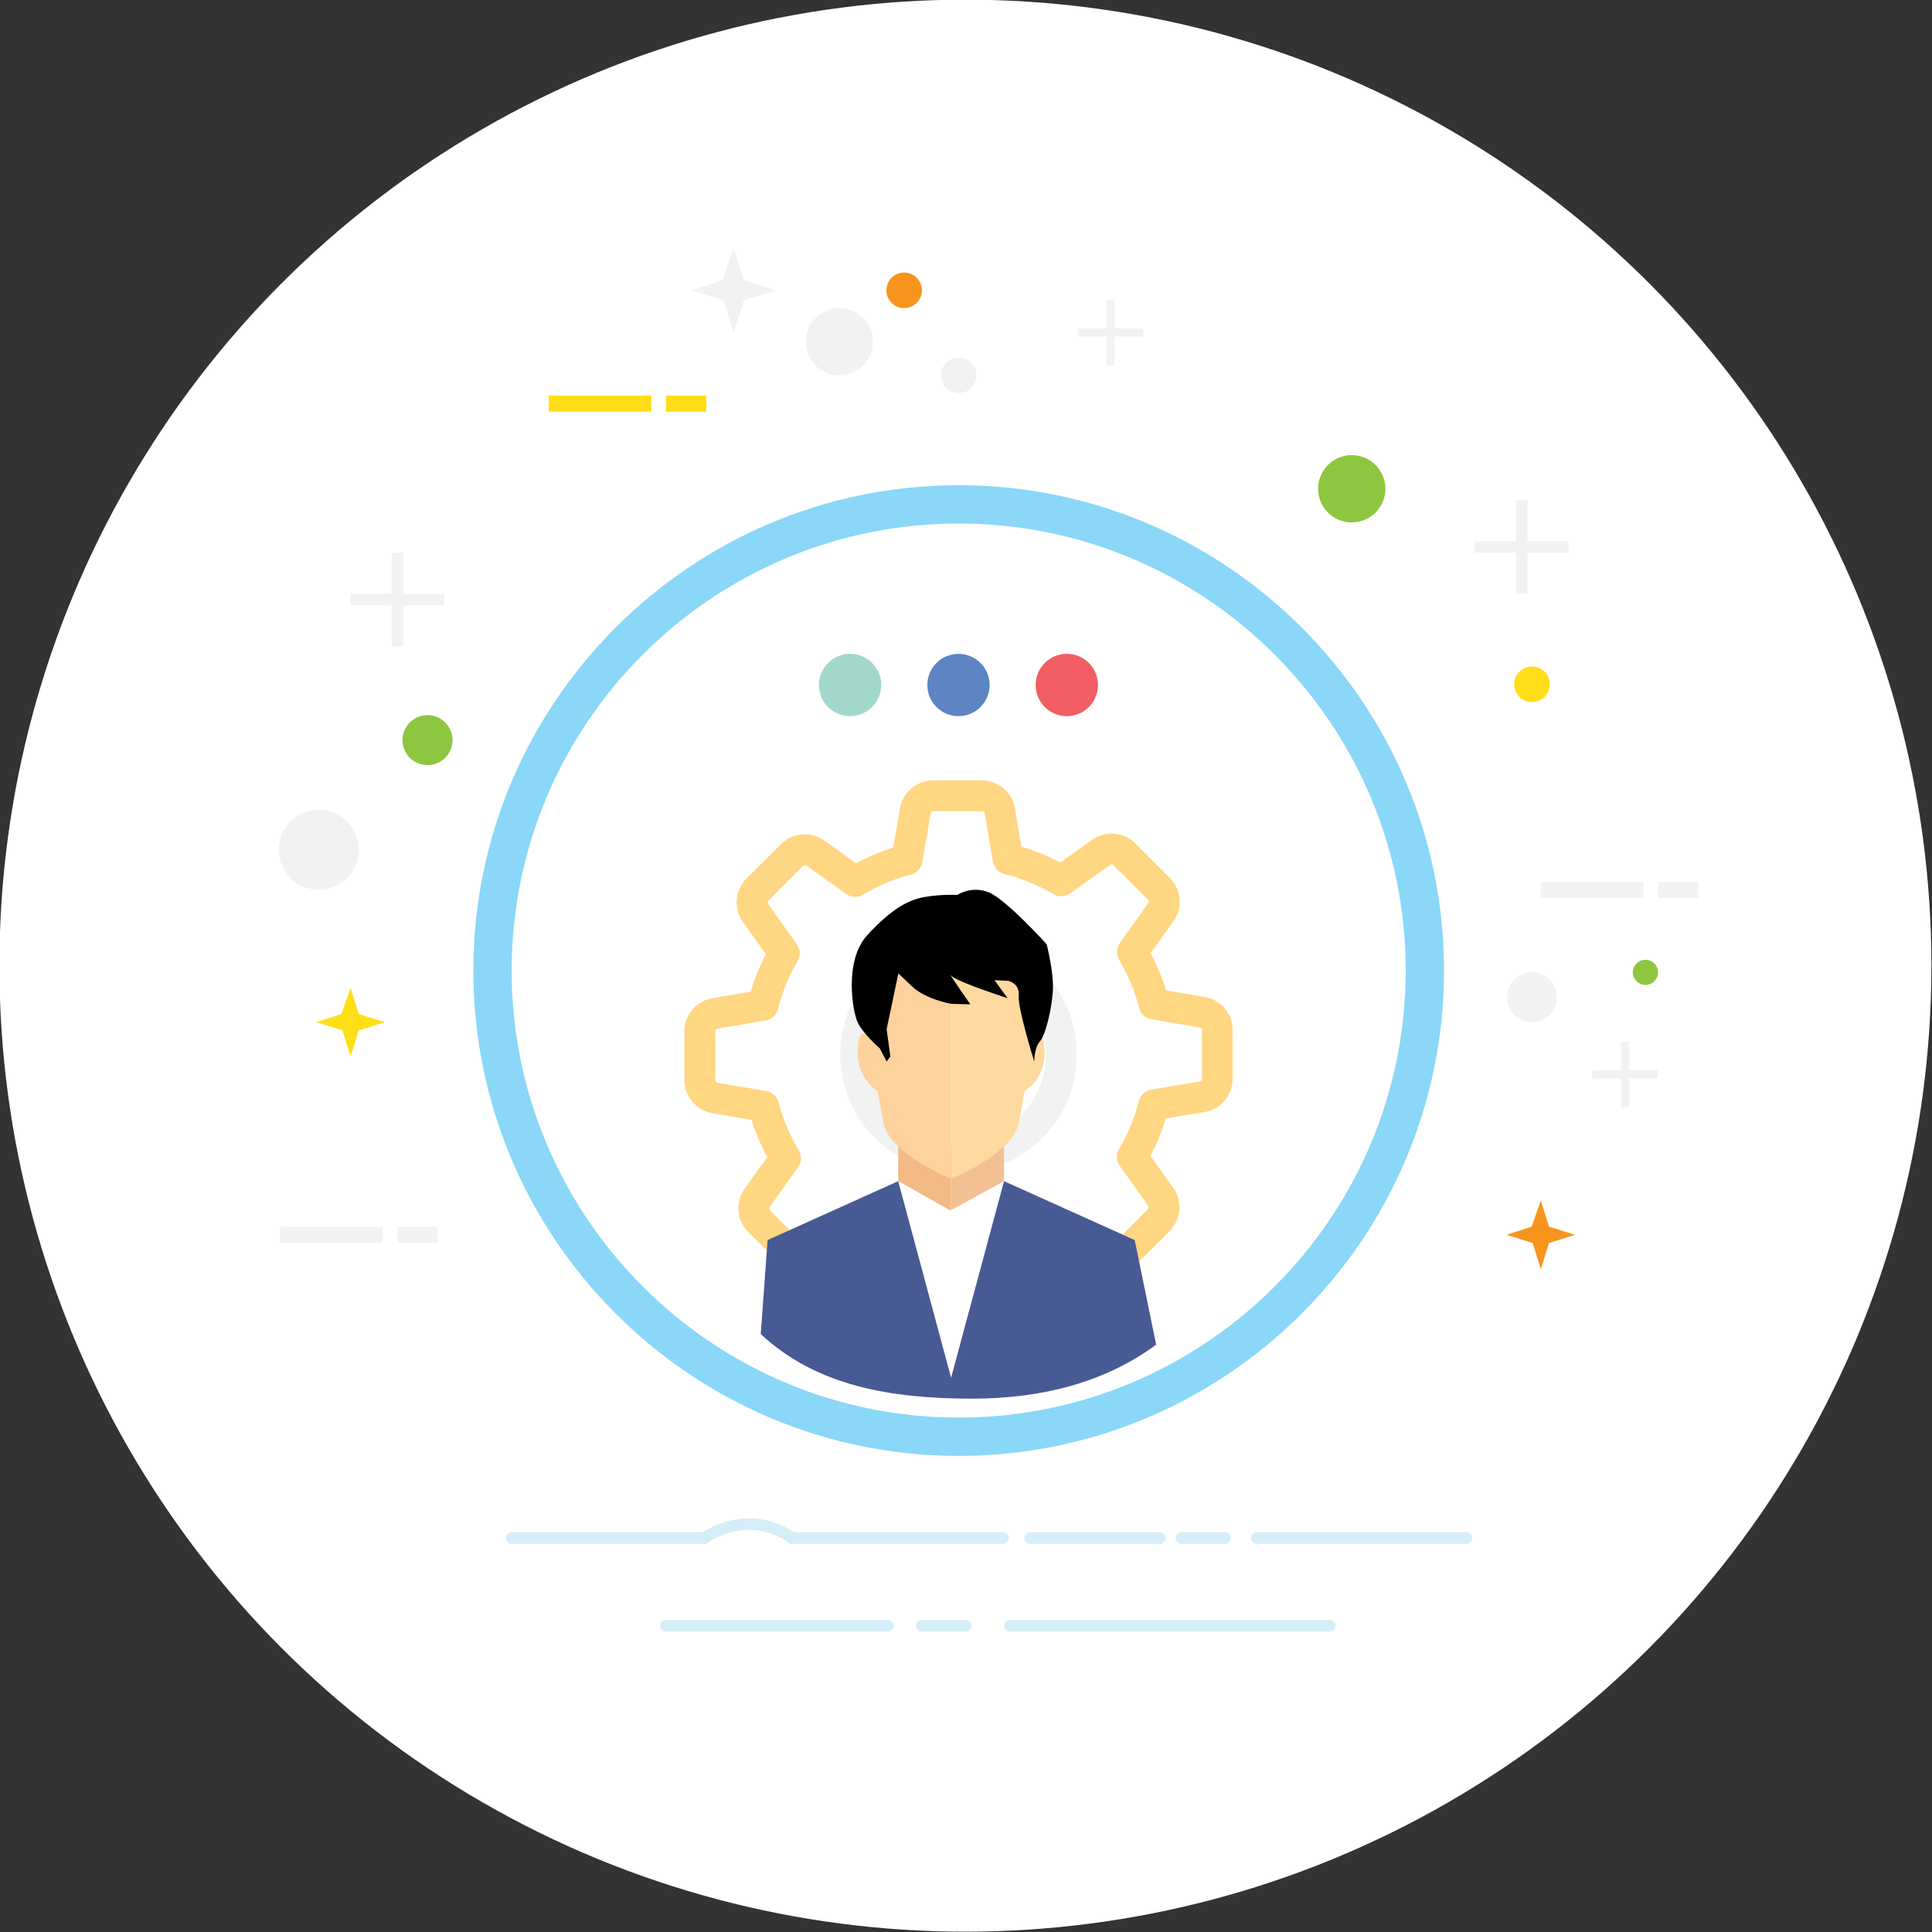 <svg xmlns="http://www.w3.org/2000/svg" width="512" height="512" viewBox="0 0 512 512"><rect x="0" y="0" width="512" height="512" fill="#333333" stroke="none"/><circle fill="#FFF" cx="255.84" cy="255.912" r="256"/><path fill="#8AD7F8" d="M254.06 385.829c-70.921 0-128.618-57.702-128.618-128.622 0-70.919 57.696-128.619 128.618-128.619 70.919 0 128.621 57.7 128.621 128.619 0 70.92-57.702 128.622-128.621 128.622zm0-247.088c-65.324 0-118.464 53.144-118.464 118.466s53.141 118.469 118.464 118.469c65.321 0 118.468-53.146 118.468-118.469-.001-65.323-53.147-118.466-118.468-118.466z"/><path d="M408.33 233.73h27.2v4.271h-27.2zm31.094 0h10.665v4.271h-10.665zM74.197 325.108h27.204v4.271H74.197zm31.095 0h10.666v4.271h-10.666z" fill="#F1F2F2"/><path d="M145.395 104.833h27.201v4.272h-27.201zm31.094 0h10.665v4.272h-10.665z" fill="#FFDE17"/><g fill="#F1F2F2"><path d="M92.913 157.374h24.835v3.045H92.913z"/><path d="M103.806 146.479h3.037v24.84h-3.037z"/></g><g fill="#F1F2F2"><path d="M390.86 143.433h24.834v3.042H390.86z"/><path d="M401.753 132.537h3.037v24.837h-3.037z"/></g><g fill="#F1F2F2"><path d="M421.934 283.646h17.419v2.132h-17.419z"/><path d="M429.57 275.999h2.133v17.422h-2.133z"/></g><g fill="#F1F2F2"><path d="M285.54 87.066h17.416V89.2H285.54z"/><path d="M293.181 79.422h2.133v17.422h-2.133z"/></g><path fill="#F1F2F2" d="M95.082 225.199c0 5.863-4.759 10.601-10.608 10.601s-10.614-4.738-10.614-10.601c0-5.858 4.765-10.604 10.614-10.604 5.849 0 10.608 4.746 10.608 10.604z"/><path fill="#8DC63F" d="M119.917 196.146a6.622 6.622 0 0 1-6.625 6.619c-3.645 0-6.622-2.962-6.622-6.619 0-3.658 2.977-6.617 6.622-6.617a6.62 6.62 0 0 1 6.625 6.617z"/><path fill="#F1F2F2" d="M412.609 264.268a6.62 6.62 0 0 1-6.615 6.619c-3.651 0-6.625-2.962-6.625-6.619 0-3.66 2.974-6.62 6.625-6.62a6.617 6.617 0 0 1 6.615 6.62z"/><path fill="#8DC63F" d="M439.415 257.653c0 1.847-1.501 3.35-3.349 3.35s-3.354-1.503-3.354-3.35a3.352 3.352 0 0 1 6.703 0zm-90.099-128.117c0-4.922 3.992-8.916 8.907-8.916a8.916 8.916 0 0 1 8.916 8.916c0 4.919-3.989 8.903-8.916 8.903-4.914-.001-8.907-3.984-8.907-8.903z"/><path fill="#F1F2F2" d="M213.537 90.56c0-4.919 3.996-8.916 8.907-8.916 4.93 0 8.917 3.997 8.917 8.916s-3.987 8.904-8.917 8.904c-4.911 0-8.907-3.985-8.907-8.904z"/><path fill="#FFDE17" d="M401.276 181.351a4.717 4.717 0 0 1 4.708-4.718 4.718 4.718 0 0 1 4.718 4.718 4.707 4.707 0 0 1-4.718 4.706 4.71 4.71 0 0 1-4.708-4.706z"/><path fill="#F7941E" d="M234.901 76.939a4.717 4.717 0 0 1 4.711-4.717 4.72 4.72 0 0 1 4.717 4.717 4.708 4.708 0 0 1-4.717 4.705 4.706 4.706 0 0 1-4.711-4.705z"/><path fill="#F1F2F2" d="M249.346 99.47a4.72 4.72 0 0 1 4.708-4.717 4.717 4.717 0 0 1 4.717 4.717 4.706 4.706 0 0 1-4.717 4.705 4.708 4.708 0 0 1-4.708-4.705z"/><path fill="#FFDE17" d="M92.913 261.8l2.169 6.915 6.918 2.172-6.918 2.168-2.169 6.919-2.165-6.919-6.918-2.168 6.654-2.172z"/><path fill="#F7941E" d="M408.33 318.16l2.165 6.912 6.919 2.172-6.919 2.168-2.165 6.915-2.169-6.915-6.918-2.168 6.657-2.172z"/><path fill="#F1F2F2" d="M194.435 65.733l2.669 8.525 8.529 2.675-8.529 2.674-2.669 8.526-2.674-8.526-8.53-2.674 8.209-2.675z"/><path d="M265.794 409.13h-56.3l-.393-.267c-11.186-7.643-21.375-.122-21.477-.045l-.412.312H135.64a1.533 1.533 0 1 1 0-3.066h50.587c2.273-1.488 12.8-7.493 24.206 0h55.361a1.533 1.533 0 1 1 0 3.066zm41.55 0H273.03a1.532 1.532 0 1 1 0-3.066h34.313a1.533 1.533 0 1 1 .001 3.066zm81.255 0h-55.546a1.533 1.533 0 1 1 0-3.066h55.546a1.532 1.532 0 1 1 0 3.066zm-63.944 0h-11.594a1.532 1.532 0 1 1 0-3.066h11.594a1.532 1.532 0 1 1 0 3.066zm-89.41 23.266h-58.756a1.533 1.533 0 1 1 0-3.066h58.756a1.533 1.533 0 1 1 0 3.066zm117.138 0h-84.726a1.532 1.532 0 1 1 0-3.066h84.726a1.532 1.532 0 1 1 0 3.066zm-96.475 0h-11.594a1.532 1.532 0 1 1 0-3.066h11.594a1.533 1.533 0 1 1 0 3.066z" fill="#D4EEF8"/><circle fill="#5D84C3" cx="254.004" cy="181.534" r="8.253"/><path fill="#A2D8CB" d="M233.541 181.534a8.254 8.254 0 0 1-8.257 8.252 8.252 8.252 0 0 1 0-16.505 8.255 8.255 0 0 1 8.257 8.253z"/><path fill="#F15D62" d="M290.971 181.534a8.251 8.251 0 0 1-8.255 8.252 8.253 8.253 0 1 1 8.255-8.252z"/><path fill="#FFD682" d="M319.219 264.202l-10.203-1.729a56.364 56.364 0 0 0-4.089-9.887l6.015-8.413c2.552-3.588 2.15-8.473-.977-11.57l-9.045-9.042c-1.701-1.7-3.947-2.646-6.341-2.646a8.929 8.929 0 0 0-5.199 1.668l-8.428 6.013a56.28 56.28 0 0 0-10.264-4.209l-1.695-10.081a8.968 8.968 0 0 0-8.862-7.497h-12.786a8.968 8.968 0 0 0-8.862 7.497l-1.764 10.321a54.962 54.962 0 0 0-9.854 4.165l-8.356-6.013a8.869 8.869 0 0 0-5.223-1.667c-2.39 0-4.675.933-6.346 2.628l-9.069 9.045c-3.094 3.095-3.516 7.995-.977 11.568l6.083 8.536a54.859 54.859 0 0 0-4.043 9.916l-10.075 1.714a8.954 8.954 0 0 0-7.502 8.847v12.783a8.986 8.986 0 0 0 7.502 8.871l10.318 1.755a56.781 56.781 0 0 0 4.16 9.872l-5.978 8.308c-2.555 3.588-2.166 8.476.961 11.566l9.042 9.045c1.713 1.695 3.953 2.646 6.361 2.646a8.748 8.748 0 0 0 5.178-1.669l8.539-6.067a56.672 56.672 0 0 0 9.581 3.936l1.692 10.2a8.98 8.98 0 0 0 8.871 7.497h12.813a8.974 8.974 0 0 0 8.868-7.497l1.728-10.2a58.061 58.061 0 0 0 9.902-4.086l8.397 6.009a9.004 9.004 0 0 0 5.224 1.665 8.91 8.91 0 0 0 6.343-2.642l9.045-9.045a9.003 9.003 0 0 0 .977-11.567l-6.008-8.445c1.665-3.187 3.064-6.49 4.085-9.884l10.198-1.701a8.965 8.965 0 0 0 7.497-8.862v-12.785c.06-4.405-3.09-8.131-7.434-8.867zm-.692 21.651c0 .39-.267.722-.671.779l-12.744 2.135a4.069 4.069 0 0 0-3.276 3.007c-1.159 4.46-2.917 8.743-5.286 12.711a4.133 4.133 0 0 0 .18 4.46l7.494 10.563c.209.314.183.767-.09 1.036l-9.045 9.045a.765.765 0 0 1-.572.239.687.687 0 0 1-.446-.152l-10.546-7.496a4.06 4.06 0 0 0-4.447-.181 48.715 48.715 0 0 1-12.729 5.29 3.99 3.99 0 0 0-2.998 3.276l-2.175 12.737a.767.767 0 0 1-.778.677h-12.783a.77.77 0 0 1-.779-.677l-2.136-12.737c-.275-1.611-1.443-2.888-3.01-3.276a50.753 50.753 0 0 1-12.438-5.109 4.21 4.21 0 0 0-2.054-.543c-.83 0-1.671.243-2.372.752l-10.626 7.56c-.153.09-.299.149-.449.149a.831.831 0 0 1-.587-.239l-9.048-9.045c-.27-.27-.3-.691-.084-1.024l7.46-10.485a4.097 4.097 0 0 0 .183-4.478c-2.354-3.95-4.19-8.233-5.334-12.693-.434-1.545-1.695-2.737-3.289-3.007l-12.828-2.177a.807.807 0 0 1-.677-.8v-12.783c0-.389.285-.725.677-.778l12.648-2.139a4.105 4.105 0 0 0 3.318-3.031 48.527 48.527 0 0 1 5.185-12.742 4.024 4.024 0 0 0-.213-4.43l-7.55-10.624c-.209-.302-.186-.768.087-1.036l9.039-9.045a.781.781 0 0 1 .578-.243.78.78 0 0 1 .467.15l10.465 7.471a4.147 4.147 0 0 0 4.501.178 47.186 47.186 0 0 1 12.678-5.334c1.542-.436 2.729-1.713 2.998-3.289l2.201-12.832a.788.788 0 0 1 .779-.674h12.786c.393 0 .719.285.782.674l2.126 12.648c.275 1.61 1.462 2.916 3.037 3.31a49.674 49.674 0 0 1 13.017 5.346 4.07 4.07 0 0 0 4.459-.18l10.488-7.525a.858.858 0 0 1 .45-.151c.116 0 .362.03.571.238l9.045 9.046c.267.27.3.69.087 1.036l-7.49 10.535c-.938 1.306-.997 3.062-.186 4.461 2.375 3.967 4.133 8.242 5.289 12.711a4.017 4.017 0 0 0 3.271 3.004l12.744 2.165c.41.058.68.39.68.779v12.785h-.034z"/><path fill="#F1F2F2" d="M254.03 248.096c-17.311 0-31.358 14.045-31.358 31.341 0 17.308 14.047 31.373 31.358 31.373 17.293 0 31.358-14.065 31.358-31.373 0-17.295-14.065-31.341-31.358-31.341zm0 54.508c-12.786 0-23.167-10.381-23.167-23.166 0-12.771 10.381-23.153 23.167-23.153 12.771 0 23.149 10.382 23.149 23.153 0 12.785-10.378 23.166-23.149 23.166z"/><path fill="#F3BA85" d="M238.03 313.021l14.026 7.913v-17.115H238.03z"/><path fill="#FDD29D" d="M252.056 312.377s-16.431-6.568-17.97-14.906l-1.524-8.345s-5.271-3.061-5.271-10.081c0-7.005 2.411-4.813 2.411-4.813l7.018-20.825 15.337 2.2v56.77z"/><path fill="#FFF" d="M238.03 313.021l14.026 54.134v-46.221z"/><path fill="#EF4136" d="M256.743 323.455l-4.687-2.521v45.673l5.1-16.766-3.288-22.028z"/><path fill="#F3C094" d="M266.079 313.021l-14.023 7.913v-17.115h14.023z"/><path fill="#FED9A0" d="M252.056 312.377s16.443-6.568 17.967-14.906l1.539-8.345s5.266-3.061 5.266-10.081c0-7.005-2.417-4.813-2.417-4.813l-7.006-20.825-15.349 2.2v56.77z"/><path fill="#FFF" d="M266.079 313.021l-14.466 54.134v-46.221z"/><path d="M252.056 266.017s-6.73-1.15-10.36-4.612l-3.618-3.441-3.112 14.787.985 7.235-.985 1.318-1.8-3.463s-4.513-3.936-5.876-6.892c-1.372-2.968-3.666-16.376 2.573-23.148 6.253-6.773 10.638-9.301 15.188-10.087 4.538-.795 8.641-.548 8.641-.548s3.798-2.565 8.383-.664c4.612 1.89 15.299 13.73 15.299 13.73s1.965 7.561 1.639 12.493c-.33 4.927-1.968 11.671-3.457 13.315-1.474 1.645-1.474 5.263-1.474 5.263s-4.433-14.143-4.105-17.432c.326-3.288-2.798-3.941-2.798-3.941l-3.618-.164 3.454 4.765s-13.649-4.415-14.958-5.981c-1.324-1.583 5.1 7.623 5.1 7.623l-5.101-.156z"/><path fill="#485A93" d="M266.079 313.021l-14.023 52.107-14.026-52.107-34.616 15.61-1.803 24.918c14.706 13.729 34.389 17.11 56.052 17.11 18.245 0 35.057-4.226 48.731-14.313l-5.685-27.716-34.63-15.609z"/></svg>